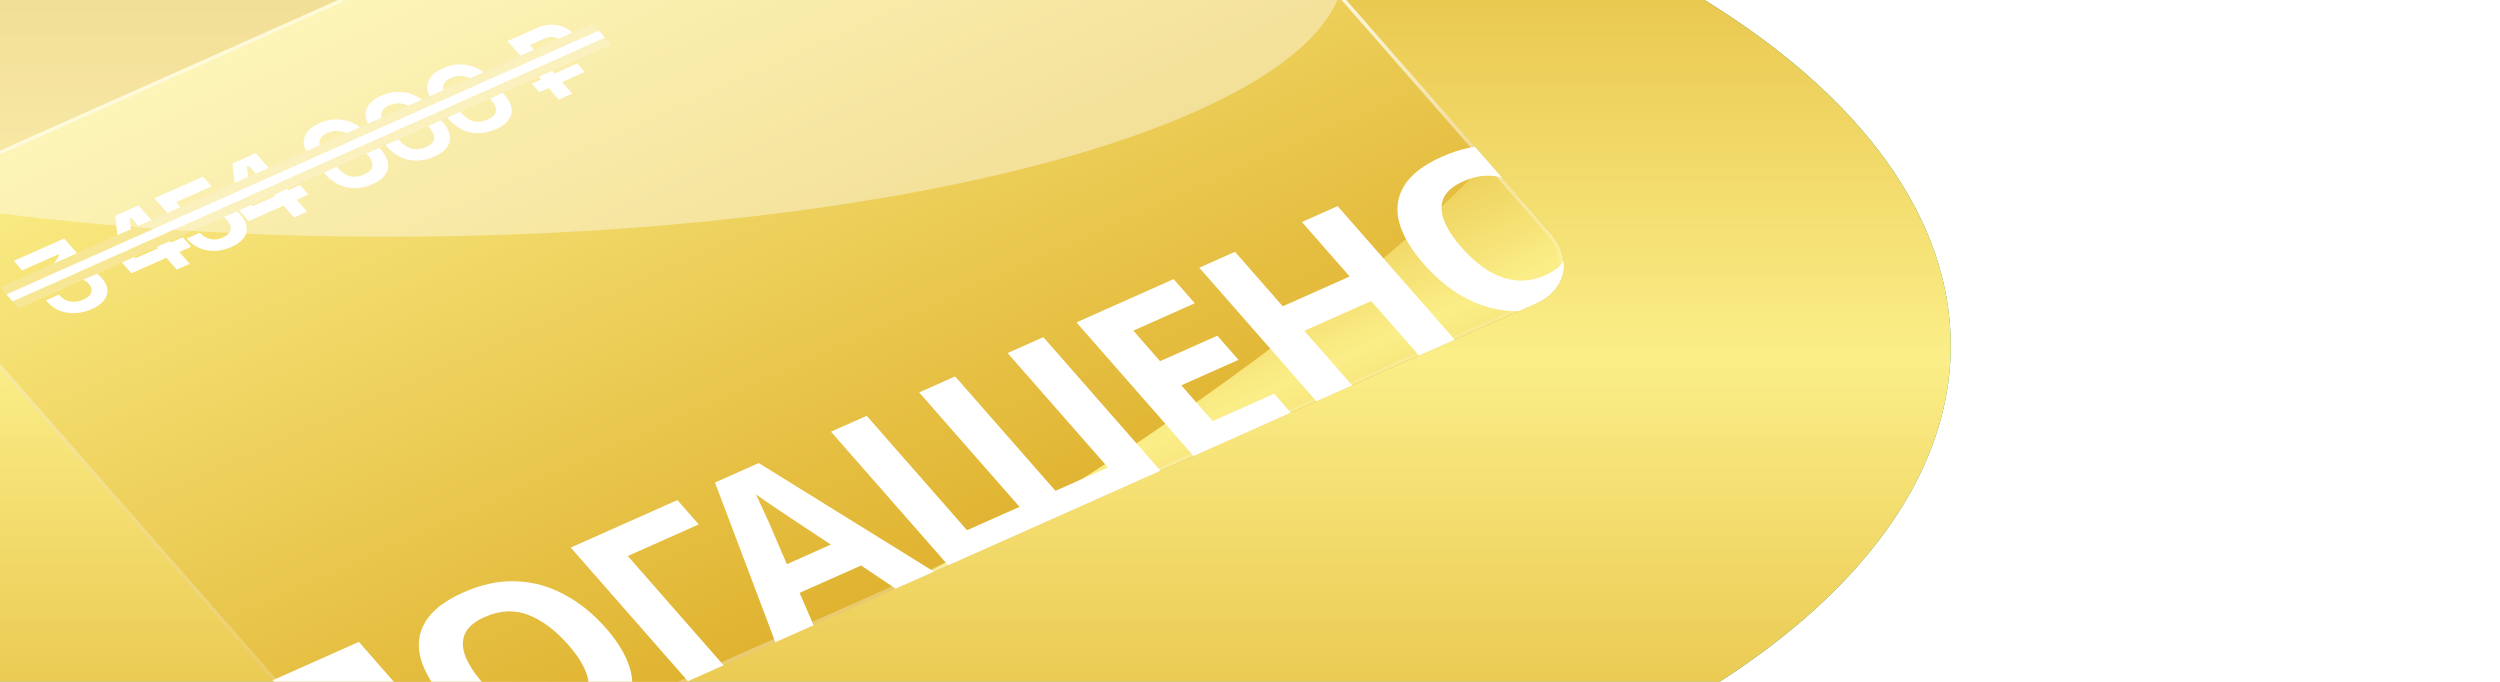 <svg width="264" height="72" viewBox="0 0 264 72" fill="none" xmlns="http://www.w3.org/2000/svg">
<g filter="url(#filter0_f_1_1656)">
<ellipse cx="87" cy="36.5" rx="119" ry="58.5" fill="#28906F"/>
<ellipse cx="87" cy="36.5" rx="119" ry="58.5" fill="url(#paint0_linear_1_1656)"/>
</g>
<g filter="url(#filter1_d_1_1656)">
<g clip-path="url(#clip0_1_1656)">
<rect width="138.768" height="84.537" rx="6.38" transform="matrix(0.914 -0.407 0.659 0.752 -10.16 11.407)" fill="url(#paint1_linear_1_1656)"/>
<g filter="url(#filter2_f_1_1656)">
<path d="M90.753 55.844C55.562 74.118 19.005 76.741 13.741 76.111L36.251 101.778L206.973 25.768L173.476 -12.428C169.875 5.746 125.945 37.569 90.753 55.844Z" fill="url(#paint2_linear_1_1656)"/>
</g>
<path d="M14.074 21.671C13.509 21.923 12.937 22.063 12.357 22.092C11.777 22.122 11.227 22.039 10.709 21.845C10.193 21.641 9.749 21.328 9.378 20.905L9.239 20.746L10.61 20.135L10.719 20.259C11.007 20.588 11.379 20.79 11.833 20.866C12.282 20.936 12.735 20.869 13.192 20.666C13.656 20.459 13.934 20.209 14.024 19.915C14.121 19.619 14.049 19.332 13.806 19.056L13.729 18.967C13.564 18.779 13.373 18.652 13.155 18.585C12.938 18.518 12.709 18.502 12.47 18.535C12.226 18.562 11.982 18.629 11.739 18.737L10.239 19.405L9.156 18.171L10.65 16.034L10.526 15.893L6.732 17.582L5.85 16.576L11.166 14.21L12.481 15.709L11.086 17.704L11.21 17.845L11.606 17.668C11.942 17.519 12.316 17.43 12.728 17.402C13.148 17.37 13.564 17.426 13.978 17.569C14.386 17.706 14.753 17.96 15.078 18.33L15.17 18.436C15.521 18.836 15.71 19.238 15.737 19.643C15.759 20.042 15.628 20.419 15.344 20.775C15.061 21.121 14.638 21.42 14.074 21.671ZM23.057 17.5L21.958 16.248L18.272 17.889L17.127 16.584L16.549 11.813L19.014 10.715L22.448 14.632L23.691 14.078L24.573 15.084L23.33 15.637L24.428 16.889L23.057 17.5ZM18.697 16.302L21.076 15.242L18.276 12.049L18.084 12.135L18.573 16.16L18.697 16.302ZM28.831 15.101C28.246 15.362 27.663 15.502 27.085 15.523C26.514 15.54 25.978 15.443 25.476 15.233C24.974 15.024 24.542 14.713 24.181 14.301L24.104 14.213L25.497 13.593L25.567 13.672C25.825 13.966 26.164 14.167 26.586 14.273C27.009 14.371 27.457 14.315 27.928 14.105C28.4 13.895 28.67 13.631 28.74 13.314C28.811 12.988 28.7 12.657 28.406 12.322L28.329 12.234C28.04 11.905 27.682 11.7 27.255 11.621C26.835 11.538 26.435 11.581 26.056 11.75C25.849 11.842 25.698 11.942 25.604 12.049C25.509 12.157 25.45 12.265 25.426 12.373C25.402 12.482 25.393 12.585 25.398 12.681L23.737 13.42L20.704 9.963L25.827 7.682L26.724 8.705L22.974 10.375L24.296 11.883L24.489 11.797C24.494 11.689 24.526 11.573 24.585 11.448C24.645 11.323 24.75 11.195 24.902 11.062C25.054 10.929 25.262 10.803 25.526 10.686C25.969 10.489 26.44 10.385 26.938 10.376C27.436 10.367 27.924 10.464 28.402 10.669C28.881 10.864 29.311 11.179 29.693 11.614L29.786 11.72C30.168 12.155 30.383 12.583 30.433 13.002C30.49 13.418 30.385 13.808 30.118 14.172C29.846 14.53 29.417 14.84 28.831 15.101ZM35.438 11.987L34.34 10.735L30.654 12.376L29.509 11.071L28.931 6.3L31.396 5.203L34.83 9.119L36.073 8.565L36.955 9.571L35.712 10.124L36.81 11.377L35.438 11.987ZM31.079 10.789L33.458 9.729L30.658 6.537L30.465 6.623L30.955 10.648L31.079 10.789ZM43.731 8.467C42.845 8.862 41.959 8.978 41.072 8.817C40.181 8.65 39.376 8.158 38.66 7.34L37.298 5.788C36.602 4.994 36.341 4.272 36.516 3.622C36.686 2.966 37.214 2.441 38.1 2.046C38.993 1.649 39.887 1.541 40.782 1.723C41.678 1.896 42.475 2.379 43.171 3.173L44.532 4.725C45.249 5.543 45.518 6.274 45.337 6.918C45.16 7.553 44.624 8.069 43.731 8.467ZM42.849 7.462C43.385 7.223 43.672 6.928 43.711 6.575C43.757 6.22 43.584 5.818 43.192 5.371L41.753 3.731C41.356 3.278 40.914 3.001 40.427 2.899C39.942 2.788 39.46 2.839 38.982 3.052C38.489 3.271 38.209 3.563 38.141 3.929C38.081 4.291 38.242 4.689 38.623 5.124L40.062 6.765C40.47 7.229 40.905 7.522 41.368 7.643C41.834 7.754 42.328 7.694 42.849 7.462ZM50.252 5.564C49.365 5.958 48.479 6.075 47.593 5.914C46.701 5.747 45.897 5.254 45.18 4.437L43.819 2.885C43.123 2.091 42.862 1.369 43.037 0.719C43.207 0.063 43.734 -0.463 44.62 -0.857C45.514 -1.255 46.407 -1.362 47.302 -1.18C48.199 -1.007 48.996 -0.524 49.692 0.27L51.053 1.822C51.77 2.64 52.038 3.37 51.858 4.015C51.68 4.65 51.145 5.166 50.252 5.564ZM49.37 4.558C49.906 4.32 50.193 4.024 50.231 3.672C50.277 3.316 50.104 2.915 49.712 2.468L48.273 0.828C47.877 0.375 47.434 0.098 46.948 -0.005C46.463 -0.116 45.981 -0.065 45.502 0.148C45.009 0.368 44.729 0.66 44.662 1.025C44.602 1.387 44.763 1.786 45.144 2.221L46.583 3.862C46.99 4.326 47.426 4.619 47.889 4.739C48.355 4.851 48.848 4.791 49.37 4.558ZM56.772 2.661C55.886 3.055 55 3.172 54.113 3.011C53.222 2.843 52.417 2.351 51.701 1.534L50.339 -0.018C49.643 -0.812 49.383 -1.534 49.557 -2.184C49.727 -2.84 50.255 -3.366 51.141 -3.76C52.034 -4.158 52.928 -4.266 53.823 -4.083C54.72 -3.91 55.516 -3.427 56.212 -2.633L57.574 -1.081C58.291 -0.264 58.559 0.467 58.379 1.111C58.201 1.747 57.665 2.263 56.772 2.661ZM55.89 1.655C56.426 1.417 56.713 1.121 56.752 0.769C56.798 0.413 56.625 0.012 56.233 -0.435L54.794 -2.075C54.397 -2.528 53.955 -2.806 53.468 -2.908C52.983 -3.019 52.502 -2.968 52.023 -2.755C51.53 -2.535 51.25 -2.243 51.182 -1.878C51.122 -1.516 51.283 -1.117 51.665 -0.682L53.103 0.958C53.511 1.423 53.946 1.716 54.41 1.836C54.875 1.948 55.369 1.888 55.89 1.655ZM61.344 -1.239L60.555 -2.139L61.541 -2.578L61.124 -3.054L60.138 -2.615L59.349 -3.515L60.335 -3.954L57.983 -6.635L61.113 -8.028C61.577 -8.235 62.046 -8.346 62.52 -8.36C63.001 -8.378 63.458 -8.3 63.89 -8.124C64.317 -7.954 64.685 -7.693 64.994 -7.34L65.103 -7.217C65.412 -6.864 65.576 -6.512 65.596 -6.161C65.623 -5.813 65.52 -5.489 65.286 -5.189C65.047 -4.895 64.703 -4.648 64.253 -4.447L62.538 -3.684L62.956 -3.208L65.335 -4.267L66.124 -3.367L63.745 -2.308L64.812 -1.091L63.398 -0.461L62.33 -1.678L61.344 -1.239ZM61.749 -4.583L63.325 -5.285C63.646 -5.428 63.848 -5.612 63.929 -5.836C64.005 -6.066 63.941 -6.299 63.734 -6.534L63.657 -6.622C63.446 -6.863 63.18 -7.007 62.862 -7.053C62.55 -7.103 62.23 -7.054 61.901 -6.908L60.326 -6.206L61.749 -4.583Z" fill="white"/>
<path d="M41.046 77.764L28.179 63.092L42.286 56.811L55.154 71.483L51.383 73.161L40.787 61.078L34.22 64.002L44.816 76.085L41.046 77.764ZM68.38 55.365C69.377 56.502 70.11 57.614 70.577 58.701C71.049 59.767 71.23 60.791 71.12 61.774C71.026 62.749 70.594 63.656 69.824 64.494C69.072 65.324 67.971 66.062 66.523 66.707C65.075 67.351 63.653 67.736 62.259 67.862C60.869 67.966 59.536 67.846 58.261 67.499C56.989 67.132 55.771 66.56 54.604 65.784C53.454 65.001 52.381 64.041 51.383 62.904C50.05 61.383 49.19 59.928 48.804 58.537C48.435 57.14 48.604 55.855 49.312 54.683C50.025 53.489 51.355 52.459 53.302 51.592C55.233 50.732 57.099 50.339 58.9 50.414C60.689 50.474 62.382 50.94 63.978 51.81C65.579 52.659 67.047 53.844 68.38 55.365ZM55.372 61.157C56.273 62.184 57.206 62.997 58.171 63.596C59.136 64.195 60.125 64.545 61.14 64.646C62.154 64.747 63.185 64.564 64.234 64.097C65.316 63.615 66.007 63.031 66.308 62.345C66.626 61.651 66.61 60.867 66.261 59.994C65.928 59.114 65.311 58.16 64.41 57.132C63.053 55.584 61.64 54.528 60.172 53.962C58.704 53.397 57.171 53.469 55.573 54.181C54.508 54.655 53.816 55.239 53.499 55.933C53.181 56.627 53.189 57.414 53.521 58.294C53.854 59.175 54.471 60.129 55.372 61.157ZM75.92 41.836L78.172 44.405L70.682 47.74L81.296 59.843L77.526 61.522L64.659 46.85L75.92 41.836ZM99.679 51.658L95.317 48.743L88.825 51.634L90.591 55.705L86.521 57.517L79.892 39.982L84.511 37.925L103.749 49.846L99.679 51.658ZM87.84 43.701C87.552 43.505 87.186 43.258 86.74 42.962C86.295 42.665 85.843 42.361 85.386 42.05C84.928 41.74 84.538 41.466 84.214 41.229C84.371 41.54 84.555 41.934 84.766 42.412C84.981 42.869 85.184 43.312 85.375 43.741C85.571 44.149 85.702 44.443 85.767 44.623L87.486 48.602L92.13 46.534L87.84 43.701ZM127.43 39.303L105.008 49.286L92.141 34.614L95.912 32.935L106.508 45.018L112.051 42.55L101.455 30.467L105.25 28.777L115.846 40.86L121.389 38.392L110.793 26.309L114.563 24.631L127.43 39.303ZM141.191 33.176L130.929 37.745L118.062 23.073L128.324 18.504L130.559 21.052L124.067 23.943L126.896 27.169L132.939 24.479L135.173 27.027L129.131 29.717L132.447 33.498L138.939 30.608L141.191 33.176ZM158.509 25.466L154.739 27.145L149.188 20.815L142.122 23.961L147.672 30.291L143.902 31.969L131.035 17.297L134.805 15.618L139.851 21.372L146.917 18.226L141.871 12.472L145.642 10.794L158.509 25.466ZM171.724 9.353C172.721 10.49 173.453 11.602 173.921 12.69C174.393 13.756 174.574 14.78 174.463 15.762C174.369 16.738 173.938 17.644 173.168 18.482C172.415 19.312 171.315 20.05 169.866 20.695C168.418 21.34 166.997 21.725 165.603 21.85C164.213 21.955 162.88 21.834 161.604 21.488C160.333 21.12 159.114 20.549 157.948 19.773C156.798 18.989 155.724 18.029 154.727 16.892C153.394 15.371 152.534 13.916 152.148 12.526C151.779 11.128 151.948 9.843 152.656 8.671C153.368 7.478 154.698 6.447 156.646 5.58C158.577 4.721 160.443 4.328 162.244 4.402C164.033 4.463 165.726 4.928 167.322 5.798C168.923 6.648 170.39 7.832 171.724 9.353ZM158.715 15.145C159.616 16.172 160.549 16.986 161.514 17.585C162.479 18.184 163.469 18.533 164.483 18.634C165.498 18.735 166.529 18.552 167.578 18.085C168.66 17.603 169.351 17.019 169.652 16.333C169.969 15.639 169.953 14.856 169.604 13.983C169.272 13.102 168.655 12.148 167.754 11.121C166.396 9.573 164.984 8.516 163.516 7.95C162.047 7.385 160.514 7.458 158.916 8.169C157.851 8.644 157.16 9.228 156.842 9.921C156.525 10.615 156.532 11.402 156.865 12.283C157.197 13.164 157.814 14.117 158.715 15.145Z" fill="white"/>
<line y1="-0.489" x2="68.432" y2="-0.489" transform="matrix(0.914 -0.407 0.659 0.752 6.364 21.585)" stroke="#F7E794" stroke-width="0.978"/>
<line y1="-0.489" x2="68.432" y2="-0.489" transform="matrix(0.914 -0.407 0.659 0.752 6.364 21.585)" stroke="#F7E794" stroke-width="0.978"/>
<line y1="-0.489" x2="68.432" y2="-0.489" transform="matrix(0.914 -0.407 0.659 0.752 5.075 20.115)" stroke="#F7E794" stroke-width="0.978"/>
<line y1="-0.489" x2="68.432" y2="-0.489" transform="matrix(0.914 -0.407 0.659 0.752 5.075 20.115)" stroke="#F7E794" stroke-width="0.978"/>
<line y1="-0.489" x2="68.432" y2="-0.489" transform="matrix(0.914 -0.407 0.659 0.752 5.719 20.85)" stroke="white" stroke-width="0.978"/>
</g>
<rect x="0.314" y="0.069" width="138.369" height="84.138" rx="6.181" transform="matrix(0.914 -0.407 0.659 0.752 -10.178 11.552)" stroke="url(#paint3_radial_1_1656)" stroke-width="0.399"/>
<rect x="0.314" y="0.069" width="138.369" height="84.138" rx="6.181" transform="matrix(0.914 -0.407 0.659 0.752 -10.178 11.552)" stroke="url(#paint4_radial_1_1656)" stroke-width="0.399"/>
<rect x="0.314" y="0.069" width="138.369" height="84.138" rx="6.181" transform="matrix(0.914 -0.407 0.659 0.752 -10.178 11.552)" stroke="url(#paint5_radial_1_1656)" stroke-width="0.399"/>
</g>
<g filter="url(#filter3_f_1_1656)">
<ellipse cx="41" cy="-3.5" rx="101" ry="28.5" fill="white" fill-opacity="0.4"/>
</g>
<defs>
<filter id="filter0_f_1_1656" x="-89.6" y="-79.6" width="353.2" height="232.2" filterUnits="userSpaceOnUse" color-interpolation-filters="sRGB">
<feFlood flood-opacity="0" result="BackgroundImageFix"/>
<feBlend mode="normal" in="SourceGraphic" in2="BackgroundImageFix" result="shape"/>
<feGaussianBlur stdDeviation="28.8" result="effect1_foregroundBlur_1_1656"/>
</filter>
<filter id="filter1_d_1_1656" x="-54.55" y="-74.061" width="262.51" height="200" filterUnits="userSpaceOnUse" color-interpolation-filters="sRGB">
<feFlood flood-opacity="0" result="BackgroundImageFix"/>
<feColorMatrix in="SourceAlpha" type="matrix" values="0 0 0 0 0 0 0 0 0 0 0 0 0 0 0 0 0 0 127 0" result="hardAlpha"/>
<feOffset dx="-4.389" dy="10.973"/>
<feGaussianBlur stdDeviation="20"/>
<feComposite in2="hardAlpha" operator="out"/>
<feColorMatrix type="matrix" values="0 0 0 0 0.738 0 0 0 0 0.652 0 0 0 0 0.223 0 0 0 1 0"/>
<feBlend mode="normal" in2="BackgroundImageFix" result="effect1_dropShadow_1_1656"/>
<feBlend mode="normal" in="SourceGraphic" in2="effect1_dropShadow_1_1656" result="shape"/>
</filter>
<filter id="filter2_f_1_1656" x="-14.97" y="-41.138" width="250.653" height="171.627" filterUnits="userSpaceOnUse" color-interpolation-filters="sRGB">
<feFlood flood-opacity="0" result="BackgroundImageFix"/>
<feBlend mode="normal" in="SourceGraphic" in2="BackgroundImageFix" result="shape"/>
<feGaussianBlur stdDeviation="14.355" result="effect1_foregroundBlur_1_1656"/>
</filter>
<filter id="filter3_f_1_1656" x="-125.6" y="-97.6" width="333.2" height="188.2" filterUnits="userSpaceOnUse" color-interpolation-filters="sRGB">
<feFlood flood-opacity="0" result="BackgroundImageFix"/>
<feBlend mode="normal" in="SourceGraphic" in2="BackgroundImageFix" result="shape"/>
<feGaussianBlur stdDeviation="32.8" result="effect1_foregroundBlur_1_1656"/>
</filter>
<linearGradient id="paint0_linear_1_1656" x1="87" y1="-22" x2="87" y2="95" gradientUnits="userSpaceOnUse">
<stop stop-color="#E0B330"/>
<stop offset="0.511" stop-color="#FBEE88"/>
<stop offset="1" stop-color="#E0B330"/>
</linearGradient>
<linearGradient id="paint1_linear_1_1656" x1="69.384" y1="0" x2="69.384" y2="84.537" gradientUnits="userSpaceOnUse">
<stop stop-color="#FBEE88"/>
<stop offset="1" stop-color="#E0B330"/>
</linearGradient>
<linearGradient id="paint2_linear_1_1656" x1="88.115" y1="25.577" x2="107.849" y2="69.901" gradientUnits="userSpaceOnUse">
<stop stop-color="#E0B330"/>
<stop offset="0.511" stop-color="#FBEE88"/>
<stop offset="1" stop-color="#E0B330"/>
</linearGradient>
<radialGradient id="paint3_radial_1_1656" cx="0" cy="0" r="1" gradientUnits="userSpaceOnUse" gradientTransform="translate(168.32 31.947) rotate(174.425) scale(227.646 57.688)">
<stop stop-color="white"/>
<stop offset="1" stop-color="white" stop-opacity="0"/>
</radialGradient>
<radialGradient id="paint4_radial_1_1656" cx="0" cy="0" r="1" gradientUnits="userSpaceOnUse" gradientTransform="translate(-12.421 -49.149) rotate(30.64) scale(133.409 80.599)">
<stop stop-color="white"/>
<stop offset="1" stop-color="white" stop-opacity="0"/>
</radialGradient>
<radialGradient id="paint5_radial_1_1656" cx="0" cy="0" r="1" gradientUnits="userSpaceOnUse" gradientTransform="translate(-55.678 114.19) rotate(-5.339) scale(170.775 43.09)">
<stop stop-color="white"/>
<stop offset="1" stop-color="white" stop-opacity="0"/>
</radialGradient>
<clipPath id="clip0_1_1656">
<rect width="138.768" height="84.537" rx="6.38" transform="matrix(0.914 -0.407 0.659 0.752 -10.16 11.407)" fill="white"/>
</clipPath>
</defs>
</svg>
